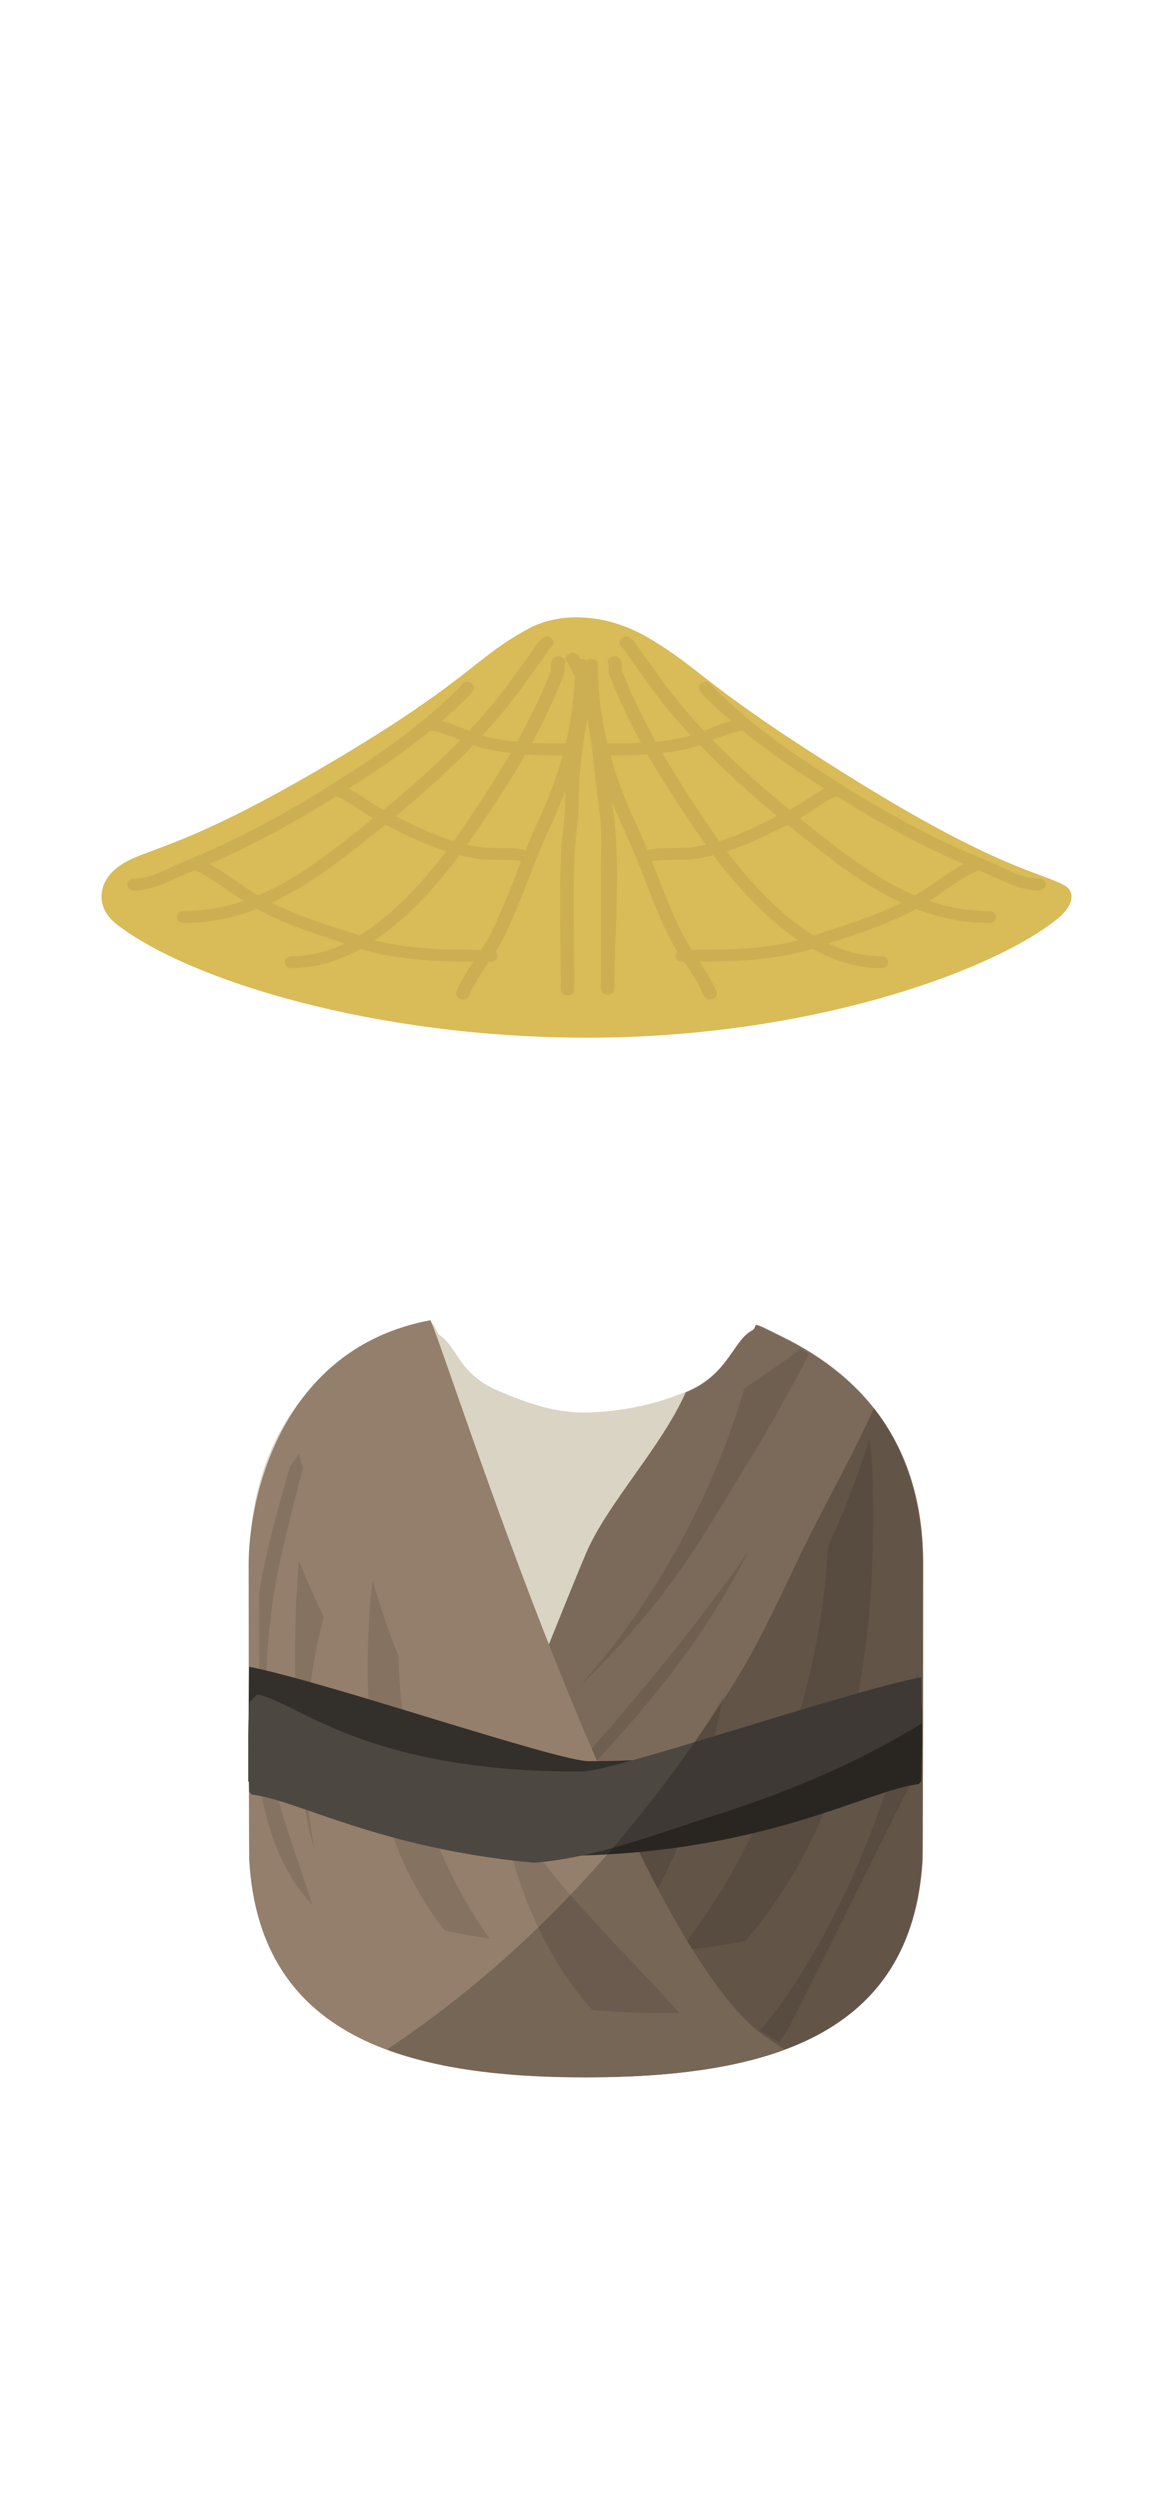 <svg version="1.1" xmlns="http://www.w3.org/2000/svg" xmlns:xlink="http://www.w3.org/1999/xlink" width="241.742" height="515.015" viewBox="0,0,241.742,515.015"><g transform="translate(-239.129,-342.703)"><g data-paper-data="{&quot;isPaintingLayer&quot;:true}" fill-rule="nonzero" stroke="none" stroke-linecap="butt" stroke-linejoin="miter" stroke-miterlimit="10" stroke-dasharray="" stroke-dashoffset="0" style="mix-blend-mode: normal"><path d="" fill="#262626" stroke-width="0.5"/><path d="M290.542,664.681c0,-23.742 11.49,-40.397 30.096,-47.907c9.609,-3.879 7.355,-0.292 9.227,1.046c3.582,2.562 3.938,8 11.954,11.405c5.431,2.307 11.806,4.76 19.025,4.442c7.992,-0.352 14.962,-2.121 20.528,-4.671c7.864,-3.604 8.968,-10.285 12.686,-12.279c1.784,-0.957 -1.38,-2.558 6.308,1.278c17.327,8.487 29.03,23.062 29.03,46.687c0,1.394 -0.041,59.702 -0.122,61.076c-2.148,36.41 -32.356,44.727 -69.305,44.727c-37.123,0 -67.441,-8.59 -69.333,-45.242c-0.062,-1.205 -0.094,-59.341 -0.094,-60.561z" fill="#d9d4c3" stroke-width="0"/><path d="" fill="#666666" stroke-width="0"/><path d="M381.372,629.129c7.864,-3.604 8.968,-10.285 12.686,-12.279c1.784,-0.957 -1.38,-2.558 6.308,1.278c17.327,8.487 29.03,23.062 29.03,46.687c0,1.394 -0.041,59.702 -0.122,61.076c-2.148,36.41 -32.356,44.727 -69.305,44.727c-19.206,0 -36.591,-2.299 -49.16,-9.594c13.057,-17.234 23.61,-37.872 31.891,-56.304c2.6,-5.787 13.884,-34.231 17.169,-41.957c4.372,-10.282 15.629,-22.011 20.572,-33.22c0.315,-0.135 0.625,-0.273 0.931,-0.414z" fill="#7b6a5a" stroke-width="0"/><path d="" fill="#666666" stroke-width="0"/><path d="" fill-opacity="0.302" fill="#cccccc" stroke-width="0"/><path d="" fill-opacity="0.102" fill="#ffffff" stroke-width="0"/><g fill-opacity="0.102" fill="#000000" stroke-width="0"><path d="M379.142,744.533c3.269,-4.012 6.162,-8.353 8.789,-12.671c12.582,-20.677 20.524,-45.653 21.833,-70.502c3.31,-7.346 6.161,-14.796 8.62,-22.392c0.311,2.556 0.508,5.151 0.579,7.793c0.912,33.877 -3.285,69.297 -26.251,95.822c-4.355,0.848 -8.888,1.489 -13.57,1.95z" data-paper-data="{&quot;index&quot;:null}"/><path d="M386.285,695.401c0.662,-1.085 1.312,-2.171 1.949,-3.259c-3.916,19.976 -11.492,39.94 -23.595,55.529c-2.205,2.84 -4.558,5.676 -7.153,8.241c-7.378,0.319 -15.051,0.274 -22.926,-0.04c-1.022,-0.041 -2.039,-0.086 -3.053,-0.135c18.297,-19.159 40.96,-37.681 54.777,-60.335z" data-paper-data="{&quot;index&quot;:null}"/><path d="M371.594,676.202c-4.112,4.9 -8.465,9.521 -13.045,13.846c15.632,-17.326 27.557,-39.441 34.028,-61.427c3.929,-2.569 7.796,-5.232 11.594,-7.994c0.545,0.357 1.104,0.693 1.677,1.007c-3.704,7.171 -7.608,14.218 -11.782,21.047c-7.94,12.988 -13.176,22.445 -22.472,33.521z" data-paper-data="{&quot;index&quot;:null}"/><path d="M426.83,710.07c-11.128,22.356 -24.9,49.99 -25.494,51.029c-0.03,0.053 -0.06,0.105 -0.091,0.158c-0.526,0.731 -1.06,1.455 -1.602,2.173c-1.253,-0.831 -2.582,-1.628 -3.929,-2.368c2.16,-2.565 4.187,-5.198 6.006,-7.917c11.812,-17.656 20.422,-39.19 25.108,-59.937c0.48,-2.125 0.962,-4.25 1.44,-6.375c0.011,5.435 0.174,10.968 0.512,16.421c-0.609,2.282 -1.256,4.554 -1.95,6.816z" data-paper-data="{&quot;index&quot;:null}"/><path d="M393.426,662.236c-10.921,21.227 -23.522,35.321 -42.499,55.014c-8.647,8.973 -17.24,18.011 -25.776,27.104c-2.222,-0.181 -4.421,-0.387 -6.593,-0.622c1.83,-1.661 3.648,-3.353 5.46,-5.07c2.395,-2.269 4.762,-4.582 7.099,-6.935c10.146,-7.868 19.359,-16.995 27.967,-26.605c12.187,-13.607 23.815,-27.879 34.342,-42.885z" data-paper-data="{&quot;index&quot;:null}"/></g><path d="" fill-opacity="0.102" fill="#ffffff" stroke-width="0"/><path d="" fill-opacity="0.102" fill="#000000" stroke-width="0"/><path d="" fill-opacity="0.102" fill="#000000" stroke-width="0"/><path d="" fill-opacity="0.302" fill="#000000" stroke-width="0"/><path d="" fill="#d9d9d9" stroke-width="0"/><path d="" fill="#9966ff" stroke-width="0.5"/><path d="" fill-opacity="0.302" fill="#000000" stroke-width="0.5"/><path d="" fill-opacity="0.302" fill="#000000" stroke-width="0.5"/><path d="" fill="#517643" stroke-width="0"/><path d="M290.371,664.925c0,-13.153 6.338,-44.451 37.472,-50.254c4.027,8.915 41.324,128.26 69.005,147.565c1.273,0.888 2.57,1.77 3.889,2.643c-11.484,4.307 -25.655,5.773 -40.988,5.773c-36.922,0 -67.108,-8.311 -69.255,-44.695c-0.081,-1.373 -0.122,-59.639 -0.122,-61.032z" data-paper-data="{&quot;index&quot;:null}" fill="#947f6c" stroke-width="0"/><path d="" data-paper-data="{&quot;index&quot;:null}" fill-opacity="0.302" fill="#000000" stroke-width="0"/><g fill-opacity="0.102" fill="#000000" stroke-width="0"><path d="M330.791,740.354c-15.083,-18.893 -17,-43.395 -15.442,-66.693c0.121,-1.816 0.329,-3.598 0.613,-5.349c1.484,5.297 3.242,10.505 5.32,15.653c0.219,17.144 5.001,34.557 13.095,49.139c1.69,3.045 3.563,6.113 5.703,8.965c-3.211,-0.446 -6.314,-1.011 -9.289,-1.715z" data-paper-data="{&quot;index&quot;:null}"/><path d="M343.074,714.341c8.891,15.976 23.985,29.351 36.056,43.044c-0.699,0.006 -1.401,0.009 -2.106,0.009c-5.43,0 -10.714,-0.18 -15.785,-0.602c-1.716,-1.837 -3.258,-3.854 -4.698,-5.87c-7.904,-11.065 -12.572,-25.018 -14.719,-38.879c0.409,0.767 0.827,1.532 1.253,2.298z" data-paper-data="{&quot;index&quot;:null}"/><path d="M301.254,711.312c-1.533,-9.845 -1.25,-17.288 -1.302,-27.776c-0.032,-6.437 0.26,-12.919 0.755,-19.396c1.582,3.936 3.299,7.815 5.135,11.636c-4.021,15.271 -4.873,32.562 -1.831,48.351c-1.159,-4.183 -2.078,-8.46 -2.757,-12.815z" data-paper-data="{&quot;index&quot;:null}"/><path d="M301.392,644.605c0.05,0.169 0.101,0.337 0.152,0.505c-1.367,5.09 -2.598,10.214 -3.843,15.333c-3.463,14.24 -4.746,30.168 -2.865,44.684c1.182,9.122 4.94,18.415 7.734,27.113c0.322,1.003 0.648,2.013 0.982,3.027c-0.681,-0.779 -1.344,-1.574 -1.991,-2.386c-4.945,-6.212 -7.546,-14.285 -8.918,-22.601c-0.003,-0.042 -0.005,-0.084 -0.008,-0.125c-0.049,-0.823 -0.083,-22.098 -0.102,-39.304c1.442,-8.757 3.816,-17.266 6.342,-25.981c0.366,-0.539 0.722,-1.098 1.117,-1.624c0.243,-0.323 0.484,-0.648 0.724,-0.973c0.219,0.778 0.444,1.555 0.675,2.332z" data-paper-data="{&quot;index&quot;:null}"/></g><path d="M262.786,521.84c5.078,-4.434 11.381,-2.854 40.715,-19.826c32.29,-18.682 32.919,-23.555 44.591,-29.826c6.923,-3.72 16.622,-2.883 24.799,1.982c11.279,6.711 10.626,9.343 40.928,28.281c31.295,19.56 40.196,19.989 44.752,22.701c2.172,1.293 1.919,4.141 -1.738,7.022c-13.969,11.005 -51.566,24.298 -96.682,24.298c-43.846,0 -82.047,-11.822 -96.942,-23.333c-4.443,-3.434 -3.843,-8.313 -0.423,-11.299z" fill="#d9bb57" stroke-width="0"/><path d="M341.647,539.608c0,1.224 -1.402,1.224 -1.402,1.224h-0.363c-1.517,2.266 -3.056,4.519 -4.025,6.926c0,0 -0.472,1.153 -1.792,0.741c-1.321,-0.412 -0.849,-1.565 -0.849,-1.565c0.88,-2.122 2.158,-4.118 3.474,-6.108c-7.845,-0.041 -15.792,-0.37 -23.221,-2.672c-4.366,2.437 -9.13,3.985 -14.237,3.989c0,0 -1.402,0 -1.402,-1.224c0,-1.224 1.402,-1.224 1.402,-1.224c3.866,0.003 7.539,-1.003 10.98,-2.657c-6.144,-1.952 -12.444,-4.012 -18.03,-7.015c-0.041,-0.022 -0.082,-0.044 -0.123,-0.066c-4.638,1.787 -9.613,2.874 -15.061,2.874c0,0 -1.402,0 -1.402,-1.224c0,-1.224 1.402,-1.224 1.402,-1.224c4.411,0 8.496,-0.772 12.335,-2.074c-3.325,-2.179 -6.502,-4.743 -10.051,-6.337c-0.42,0.173 -0.841,0.346 -1.264,0.516c-3.702,1.496 -7.028,3.623 -11.236,3.653c0,0 -1.402,0 -1.402,-1.224c0,-1.224 1.402,-1.224 1.402,-1.224c3.648,0.035 6.853,-2.131 10.058,-3.427c10.293,-4.161 19.579,-9.095 28.827,-14.814c10.206,-6.31 19.721,-12.727 27.963,-20.952l0.665,-0.824c0,0 0.815,-0.996 1.956,-0.285c1.141,0.712 0.326,1.708 0.326,1.708l-0.837,1.013c-1.781,1.777 -3.62,3.471 -5.511,5.1c1.918,0.529 3.727,1.319 5.567,2.042c3.714,-3.968 7.14,-8.121 10.145,-12.496c1.37,-1.795 2.665,-3.647 3.908,-5.512l0.885,-0.954c0,0 0.898,-0.94 1.975,-0.157c1.077,0.784 0.18,1.724 0.18,1.724l-0.617,0.62c-1.265,1.889 -2.573,3.762 -3.959,5.586c-2.914,4.247 -6.22,8.287 -9.798,12.155c0.486,0.148 0.979,0.281 1.481,0.394c1.894,0.426 3.787,0.712 5.687,0.902c2.631,-4.725 4.999,-9.565 6.998,-14.604c-0.006,-0.459 -0.012,-0.919 -0.018,-1.378l0.222,-0.781c0,0 0.443,-1.161 1.774,-0.774c1.33,0.387 0.887,1.549 0.887,1.549l-0.078,0.006c-0.006,0.59 -0.012,1.18 -0.018,1.77c-1.856,4.98 -4.136,9.77 -6.7,14.443c2.155,0.114 4.324,0.139 6.518,0.139l0.455,-0.078c1.233,-5.145 1.898,-10.392 1.898,-15.88v-0.262c0,0 0,-1.224 1.402,-1.224c1.402,0 1.402,1.224 1.402,1.224v0.262c0,11.411 -2.793,21.837 -7.56,32.407c-3.753,7.71 -6.152,15.91 -9.984,23.566c-0.48,0.96 -1.033,1.898 -1.619,2.825c0.219,0.181 0.386,0.458 0.386,0.88zM311.775,534.931c0.458,0.178 0.918,0.347 1.381,0.508c7.32,-4.433 13.444,-11.531 17.947,-17.353c-4.392,-1.395 -8.381,-3.363 -12.545,-5.504c-1.464,1.193 -2.937,2.371 -4.414,3.538c-5.958,4.706 -12.148,9.361 -19.066,12.558c5.244,2.617 11.058,4.463 16.697,6.254zM346.214,520.072l-0.4,-0.101c-2.567,-0.227 -5.138,-0.044 -7.707,-0.267c-1.466,-0.213 -2.871,-0.494 -4.23,-0.832c-4.479,5.835 -10.418,12.757 -17.546,17.526c7.077,1.846 14.605,1.978 21.967,1.985c0.728,-1.134 1.422,-2.282 2.015,-3.465c2.411,-4.806 4.249,-9.832 6.214,-14.814c-0.186,-0.005 -0.313,-0.032 -0.313,-0.032zM312.263,514.304c1.265,-1 2.528,-2.008 3.785,-3.027c-2.573,-1.432 -4.865,-3.473 -7.621,-4.521c0,0 -0.004,-0.002 -0.012,-0.005c-0.375,0.233 -0.751,0.467 -1.127,0.7c-8.086,5 -16.209,9.413 -24.983,13.238c3.45,1.905 6.598,4.456 10.006,6.488c7.327,-3.087 13.775,-7.993 19.952,-12.872zM317.981,509.44c0.064,0.033 0.128,0.066 0.191,0.099c5.521,-4.556 10.891,-9.323 15.815,-14.388c-1.991,-0.81 -3.979,-1.611 -6.136,-1.947c-5.293,4.314 -10.961,8.185 -16.891,11.947c2.443,1.249 4.566,3.023 7.02,4.289zM338.477,517.277c2.537,0.223 5.077,0.039 7.616,0.258l0.801,0.162c0,0 0.251,0.055 0.511,0.212c0.89,-2.19 1.825,-4.364 2.864,-6.499c1.965,-4.359 3.586,-8.687 4.801,-13.074c-2.575,-0.002 -5.122,-0.04 -7.653,-0.212c-3.629,6.331 -7.745,12.466 -11.993,18.587c0.988,0.224 2.004,0.414 3.052,0.567zM339.29,496.984c-0.902,-0.205 -1.777,-0.48 -2.638,-0.789c-4.962,5.155 -10.383,10.007 -15.97,14.64c3.942,2.024 7.742,3.874 11.969,5.144c4.164,-5.997 8.148,-11.979 11.711,-18.136c-1.695,-0.199 -3.385,-0.475 -5.073,-0.859z" fill="#ccaf52" stroke-width="0.5"/><path d="M378.739,538.727c-0.586,-0.927 -1.139,-1.865 -1.619,-2.825c-3.832,-7.656 -6.232,-15.856 -9.984,-23.566c-4.767,-10.571 -7.56,-20.997 -7.56,-32.407v-0.262c0,0 0,-1.224 1.402,-1.224c1.402,0 1.402,1.224 1.402,1.224v0.262c0,5.488 0.665,10.735 1.898,15.88l0.455,0.078c2.194,0 4.363,-0.024 6.518,-0.139c-2.564,-4.673 -4.844,-9.463 -6.7,-14.443c-0.006,-0.59 -0.012,-1.18 -0.018,-1.77l-0.078,-0.006c0,0 -0.443,-1.161 0.887,-1.549c1.33,-0.387 1.774,0.774 1.774,0.774l0.222,0.781c-0.006,0.459 -0.012,0.919 -0.018,1.378c1.999,5.038 4.367,9.879 6.998,14.604c1.9,-0.19 3.793,-0.476 5.687,-0.902c0.502,-0.113 0.995,-0.246 1.481,-0.394c-3.578,-3.868 -6.883,-7.908 -9.798,-12.155c-1.386,-1.823 -2.694,-3.697 -3.959,-5.586l-0.617,-0.62c0,0 -0.898,-0.94 0.18,-1.724c1.077,-0.784 1.975,0.157 1.975,0.157l0.885,0.954c1.243,1.865 2.537,3.717 3.908,5.512c3.005,4.376 6.431,8.528 10.145,12.496c1.841,-0.722 3.649,-1.512 5.567,-2.042c-1.891,-1.628 -3.73,-3.323 -5.511,-5.1l-0.837,-1.013c0,0 -0.815,-0.996 0.326,-1.708c1.141,-0.712 1.956,0.285 1.956,0.285l0.665,0.824c8.243,8.225 17.757,14.642 27.963,20.952c9.248,5.719 18.535,10.653 28.827,14.814c3.205,1.296 6.41,3.462 10.058,3.427c0,0 1.402,0 1.402,1.224c0,1.224 -1.402,1.224 -1.402,1.224c-4.208,-0.031 -7.534,-2.158 -11.236,-3.654c-0.423,-0.171 -0.844,-0.343 -1.264,-0.516c-3.55,1.594 -6.726,4.158 -10.051,6.337c3.839,1.302 7.924,2.074 12.335,2.074c0,0 1.402,0 1.402,1.224c0,1.224 -1.402,1.224 -1.402,1.224c-5.448,0 -10.423,-1.087 -15.061,-2.874c-0.041,0.022 -0.082,0.044 -0.123,0.066c-5.585,3.004 -11.886,5.063 -18.03,7.015c3.441,1.654 7.113,2.66 10.98,2.657c0,0 1.402,0 1.402,1.224c0,1.224 -1.402,1.224 -1.402,1.224c-5.107,-0.004 -9.871,-1.552 -14.237,-3.989c-7.429,2.303 -15.376,2.632 -23.221,2.672c1.316,1.99 2.595,3.986 3.474,6.108c0,0 0.472,1.153 -0.849,1.565c-1.32,0.412 -1.792,-0.741 -1.792,-0.741c-0.969,-2.407 -2.507,-4.66 -4.025,-6.926h-0.363c0,0 -1.402,0 -1.402,-1.224c0,-0.422 0.167,-0.699 0.386,-0.88zM424.922,528.677c-6.918,-3.197 -13.109,-7.852 -19.066,-12.558c-1.476,-1.166 -2.949,-2.345 -4.414,-3.538c-4.165,2.142 -8.154,4.109 -12.545,5.504c4.504,5.822 10.627,12.92 17.947,17.353c0.463,-0.16 0.923,-0.329 1.381,-0.508c5.639,-1.791 11.453,-3.637 16.697,-6.254zM373.473,520.104c1.965,4.983 3.803,10.008 6.214,14.814c0.593,1.183 1.287,2.331 2.015,3.465c7.362,-0.007 14.89,-0.139 21.967,-1.985c-7.128,-4.77 -13.067,-11.692 -17.546,-17.526c-1.359,0.339 -2.764,0.619 -4.23,0.832c-2.569,0.223 -5.14,0.04 -7.707,0.267l-0.4,0.101c0,0 -0.127,0.028 -0.313,0.032zM427.689,527.176c3.407,-2.032 6.555,-4.583 10.006,-6.488c-8.774,-3.825 -16.898,-8.238 -24.983,-13.238c-0.377,-0.233 -0.752,-0.466 -1.127,-0.7c-0.008,0.003 -0.012,0.005 -0.012,0.005c-2.756,1.048 -5.047,3.089 -7.62,4.521c1.257,1.019 2.52,2.028 3.785,3.027c6.177,4.879 12.625,9.785 19.952,12.872zM409.039,505.151c-5.93,-3.762 -11.598,-7.633 -16.891,-11.947c-2.157,0.336 -4.145,1.137 -6.136,1.947c4.924,5.065 10.294,9.832 15.815,14.388c0.064,-0.033 0.128,-0.066 0.191,-0.099c2.454,-1.266 4.578,-3.04 7.02,-4.289zM384.575,516.71c-4.248,-6.121 -8.364,-12.255 -11.993,-18.587c-2.531,0.172 -5.078,0.211 -7.653,0.212c1.215,4.386 2.836,8.715 4.801,13.074c1.04,2.136 1.974,4.31 2.864,6.499c0.26,-0.157 0.511,-0.212 0.511,-0.212l0.801,-0.162c2.539,-0.219 5.08,-0.035 7.616,-0.258c1.049,-0.153 2.064,-0.344 3.052,-0.567zM375.637,497.843c3.563,6.156 7.547,12.139 11.711,18.136c4.227,-1.27 8.026,-3.12 11.969,-5.144c-5.586,-4.634 -11.008,-9.485 -15.97,-14.64c-0.861,0.309 -1.735,0.584 -2.638,0.789c-1.688,0.384 -3.378,0.661 -5.073,0.859z" data-paper-data="{&quot;index&quot;:null}" fill="#ccaf52" stroke-width="0.5"/><path d="M356.362,477.406c1.167,-0.679 1.944,0.34 1.944,0.34l0.388,0.525c0.397,0.696 0.763,1.408 1.102,2.134c0.247,-0.155 0.593,-0.247 1.074,-0.163c1.375,0.24 1.1,1.441 1.1,1.441l-0.144,0.628c-0.147,0.726 -0.293,1.449 -0.438,2.169c2.536,7.827 2.807,16.712 3.983,24.41c1.845,12.179 0.383,25.184 0.383,37.478c0,0 0,1.224 -1.402,1.224c-1.402,0 -1.402,-1.224 -1.402,-1.224c0,-7.68 0,-15.361 0,-23.041c0,-4.677 0.356,-9.475 -0.358,-14.113c-0.876,-5.741 -1.2,-12.256 -2.425,-18.437c-1.019,5.605 -1.773,11.16 -1.773,17.03c0,3.98 -0.783,7.829 -0.902,11.793c-0.268,8.953 0.001,17.943 0.001,26.9c0,0 0,1.224 -1.402,1.224c-1.402,0 -1.402,-1.224 -1.402,-1.224c0,-8.978 -0.281,-17.991 0.001,-26.965c0.124,-3.944 0.901,-7.771 0.901,-11.728c0,-8.021 1.375,-15.473 2.936,-23.24c-0.628,-1.813 -1.393,-3.558 -2.337,-5.199l-0.213,-0.262c0,0 -0.778,-1.019 0.389,-1.698z" fill="#ccaf52" stroke-width="0.5"/><path d="M360.47,705.508c45.187,0.128 58.721,-14.606 66.935,-15.874c0.442,0.52 0.942,1.018 1.476,1.504c0.467,5.176 0.266,12.539 0.108,18.52c-0.185,0.191 -0.367,0.386 -0.546,0.583c-10.676,1.222 -32.116,14.554 -74.057,14.786c-20.01,0.111 -51.847,-13.847 -64.088,-15.332c-0.028,-1.87 0.116,-21.784 0.176,-23.628c15.781,3.067 63.342,19.423 69.997,19.442z" data-paper-data="{&quot;index&quot;:null}" fill="#332f2b" stroke-width="0"/><path d="M428.992,688.209c0.026,0.795 0.067,4.95 0.104,9.569c-1.928,1.137 -3.866,2.261 -5.824,3.36c-11.641,6.533 -24.363,11.583 -37.054,15.614c-12.486,3.966 -24.198,8.633 -36.97,9.675c-31.682,-2.856 -48.986,-12.986 -58.226,-14.043c-0.18,-0.197 -0.362,-0.391 -0.546,-0.583c-0.159,-5.981 -0.36,-13.344 0.108,-18.52c0.535,-0.485 1.035,-0.984 1.476,-1.504c8.214,1.268 21.748,16.003 66.935,15.874c6.655,-0.019 54.216,-16.375 69.997,-19.442z" fill="#4d4741" stroke-width="0"/><path d="M429.262,664.925c0,1.393 -0.041,59.659 -0.122,61.032c-2.147,36.384 -32.333,44.695 -69.255,44.695c-15.333,0 -29.504,-1.466 -40.988,-5.773c1.319,-0.873 2.616,-1.756 3.889,-2.643c27.681,-19.305 49.047,-43.786 67.14,-72.053c6.65,-10.389 11.442,-22.101 17.054,-33.061c5.55,-10.839 8.238,-15.457 12.265,-24.372c6.357,8.348 10.017,19.022 10.017,32.174z" fill-opacity="0.2" fill="#000000" stroke-width="0"/><path d="M239.129,857.718v-515.015h241.742v515.015z" fill="none" stroke-width="NaN"/></g></g></svg><!--rotationCenter:120.87086:297.297285-->